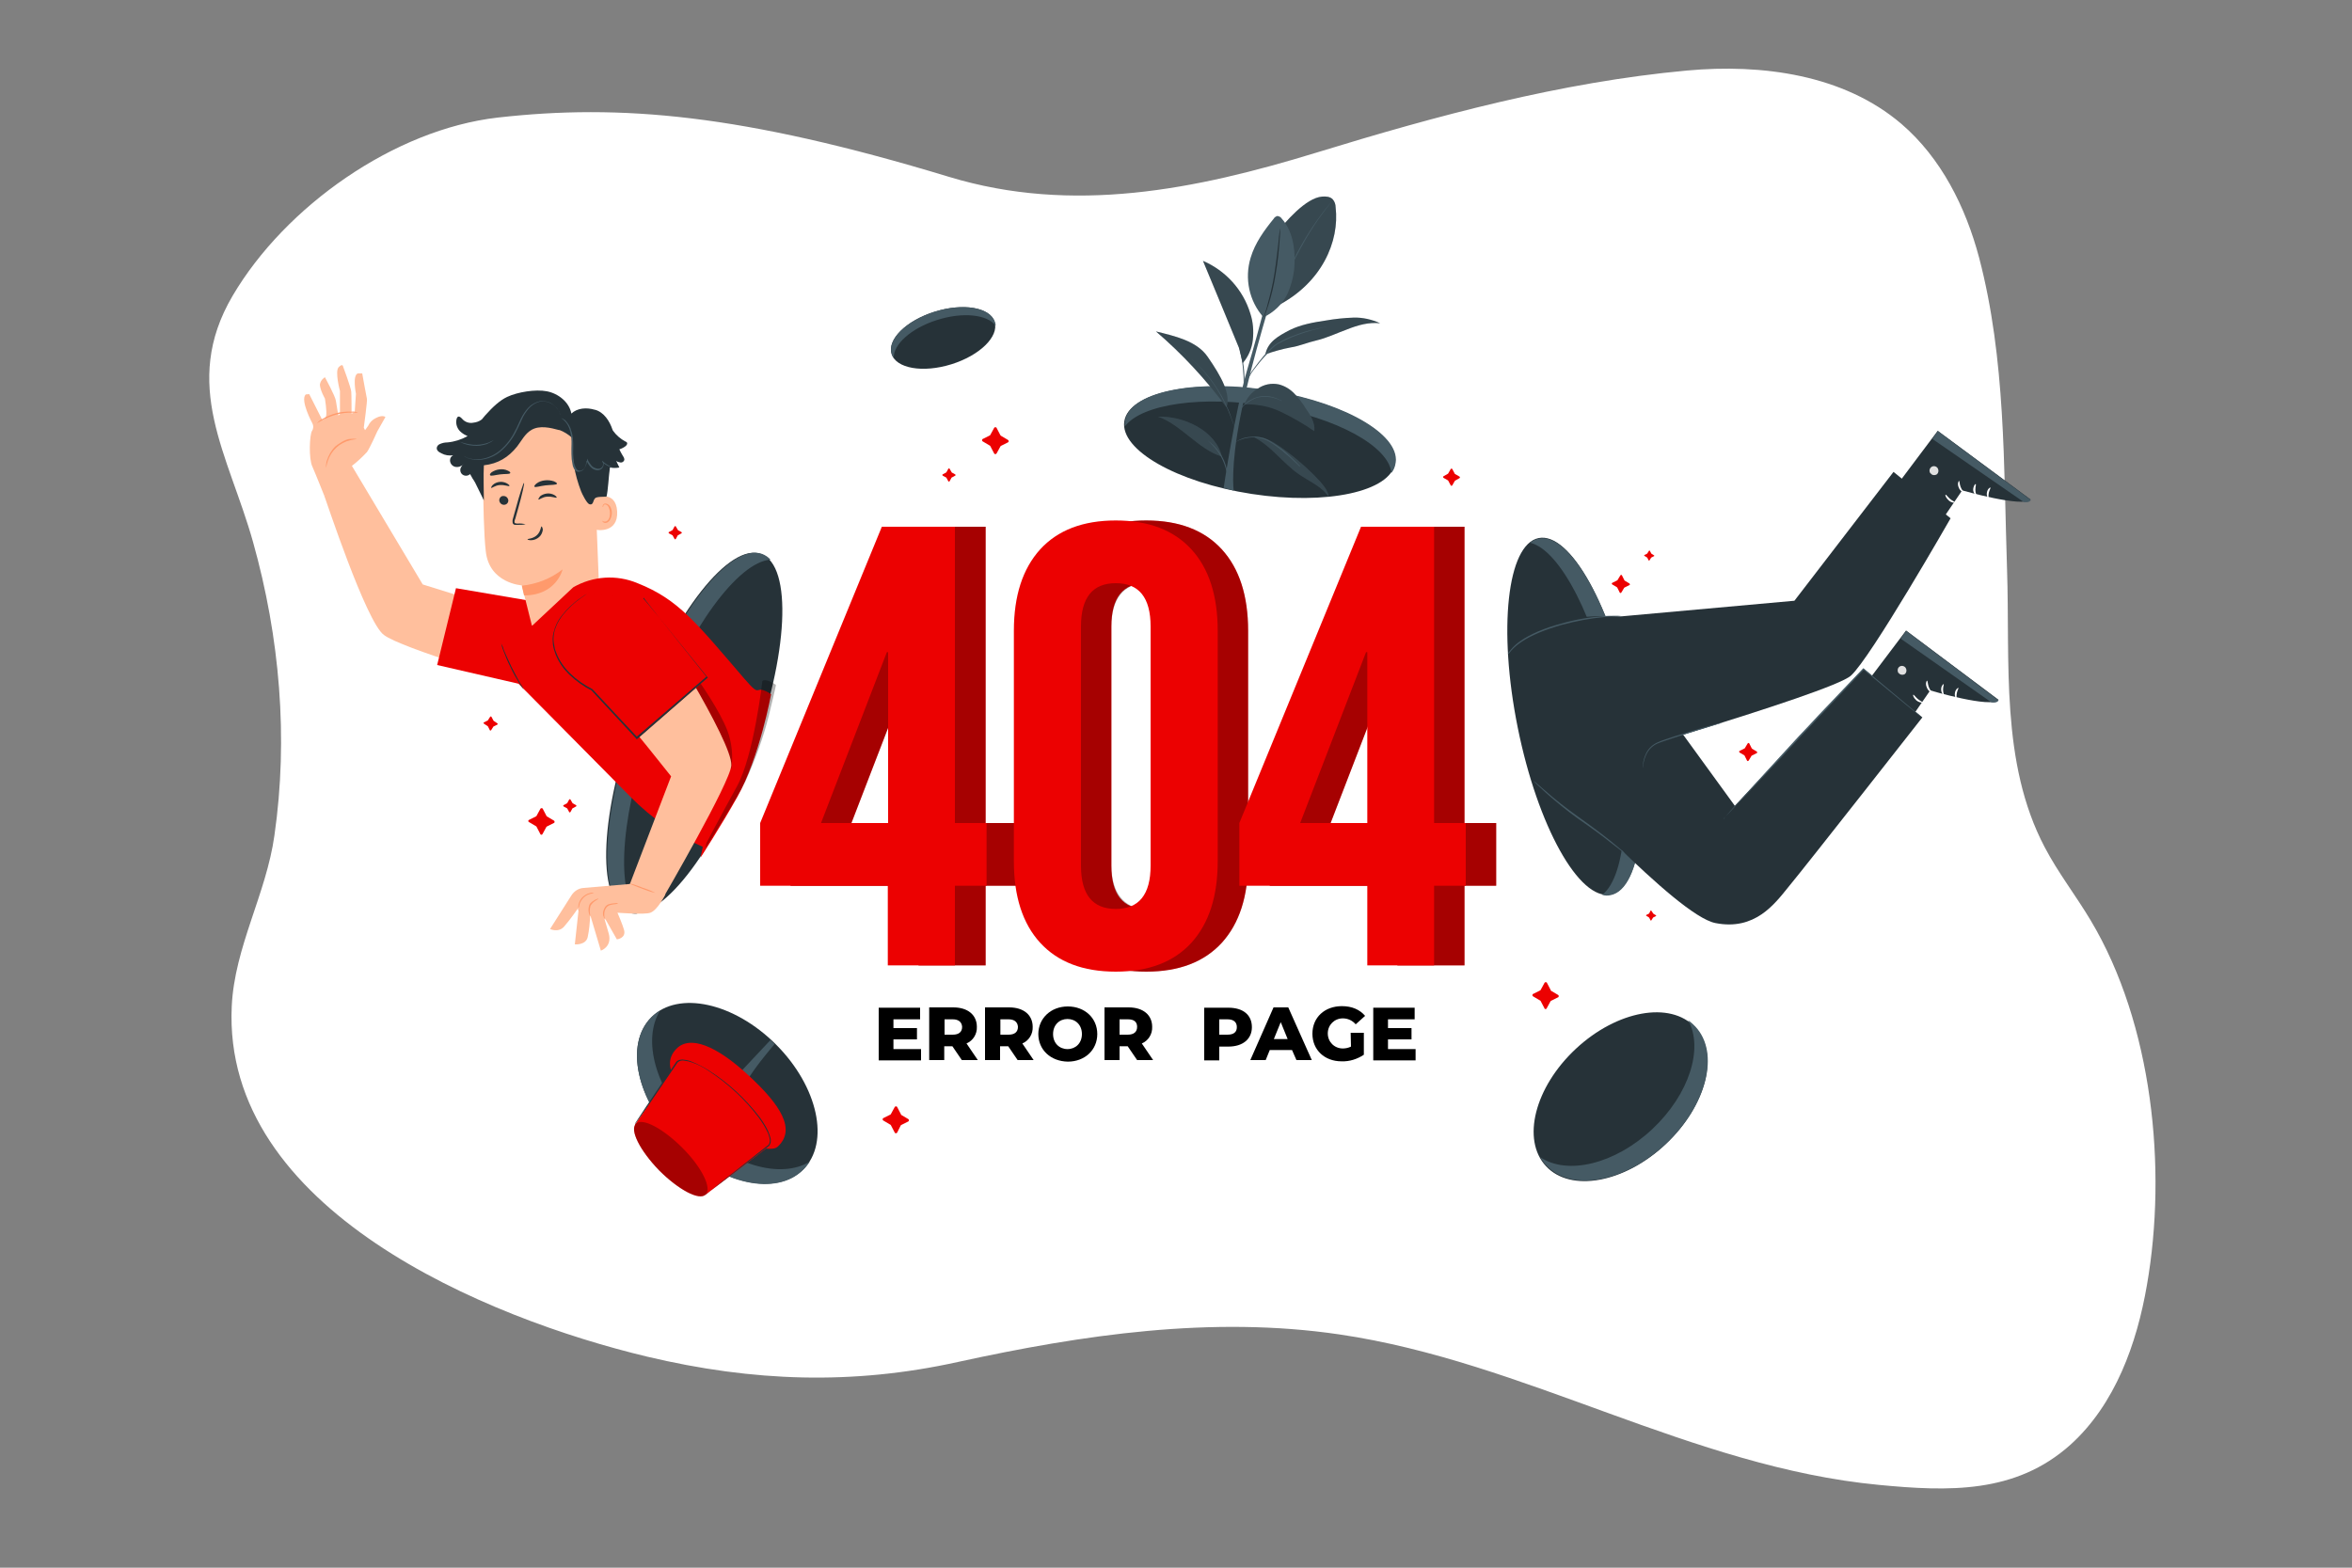 <?xml version="1.0" encoding="utf-8"?>
<!-- Generator: Adobe Illustrator 26.0.2, SVG Export Plug-In . SVG Version: 6.00 Build 0)  -->
<svg version="1.1" id="Layer_1" xmlns="http://www.w3.org/2000/svg" xmlns:xlink="http://www.w3.org/1999/xlink" x="0px" y="0px"
	 viewBox="0 0 750 500" style="enable-background:new 0 0 750 500;" xml:space="preserve">
<rect x="0" y="0" width="750" height="500" fill="#808080" stroke="none"/>
<style type="text/css">
	.st0{display:none;fill:#050505;stroke:#000000;stroke-miterlimit:10;}
	.st1{display:none;}
	.st2{display:inline;fill:#EBEBEB;}
	.st3{display:inline;fill:#E0E0E0;}
	.st4{fill:#FFFFFF;}
	.st5{fill:#EC0101;}
	.st6{fill:#263238;}
	.st7{fill:#455A64;}
	.st8{opacity:0.2;}
	.st9{opacity:0.3;}
	.st10{fill:#E0E0E0;}
	.st11{fill:#FFBF9D;}
	.st12{fill:#FF9A6C;}
</style>
<rect x="-6" y="-27" class="st0" width="779" height="552"/>
<g id="freepik--background-complete--inject-18" class="st1">
	
		<ellipse transform="matrix(3.995742e-02 -0.999 0.999 3.995742e-02 474.949 678.963)" class="st2" cx="590.8" cy="92.3" rx="37" ry="31.4"/>
	<path class="st3" d="M612.6,93.3c-0.9,18.6-13.3,33.4-28.6,35.2c1.6,0.4,3.3,0.6,5,0.7c17.3,0.9,32.2-14.9,33.2-35.4
		s-12.3-37.7-29.6-38.6c-1.5-0.1-3,0-4.5,0.2C602.8,59.1,613.5,74.9,612.6,93.3z"/>
	
		<ellipse transform="matrix(0.995 -9.740920e-02 9.740920e-02 0.995 -40.88 37.699)" class="st2" cx="365.7" cy="437.5" rx="37" ry="18"/>
	<path class="st3" d="M366,450c-18.6,1.5-34-4-36.7-12.5c-0.3,0.9-0.4,1.9-0.4,2.9c0.2,9.9,16.8,16.7,37.2,15.1s36.7-11,36.6-20.9
		c0-0.9-0.2-1.7-0.4-2.6C399.5,440.8,384.3,448.6,366,450z"/>
	
		<ellipse transform="matrix(0.767 -0.642 0.642 0.767 -222.933 144.266)" class="st2" cx="87" cy="378.8" rx="24.4" ry="28.8"/>
	<path class="st3" d="M74,389.8c9.4,11,24.1,14.3,34.4,8.1c-0.8,1-1.7,2-2.7,2.8c-10.2,8.8-26.9,6.1-37.2-6s-10.4-29-0.1-37.8
		c0.9-0.8,1.9-1.5,2.9-2.1C63.8,364,64.7,378.9,74,389.8z"/>
	
		<ellipse transform="matrix(1.466018e-02 -1 1 1.466018e-02 -197.652 307.753)" class="st2" cx="57.3" cy="254.2" rx="18.8" ry="12.8"/>
	<path class="st3" d="M48.4,253.9c-0.2,9.4,4.4,17.4,10.6,18.9c-0.7,0.1-1.3,0.2-2,0.2c-7.1-0.2-12.7-8.8-12.4-19.2
		s6.2-18.6,13.2-18.4c0.6,0,1.2,0.1,1.8,0.2C53.4,236.9,48.6,244.5,48.4,253.9z"/>
	<path class="st2" d="M659.6,338.4c-5.4,10.1-2.7,22,5.9,26.6s20,0,25.3-10.1s2.7-22-5.9-26.6S665,328.2,659.6,338.4z"/>
	<path class="st3" d="M686.1,352.4c4.9-9.2,3.1-20-3.7-25.2c0.9,0.3,1.8,0.6,2.6,1.1c8.6,4.5,11.3,16.4,5.9,26.6
		s-16.7,14.7-25.4,10.2c-0.8-0.4-1.5-0.9-2.2-1.4C671.5,366.1,681.2,361.5,686.1,352.4z"/>
	<ellipse transform="matrix(0.331 -0.944 0.944 0.331 45.193 231.439)" class="st2" cx="185.8" cy="83.8" rx="28.8" ry="24.4"/>
	<path class="st3" d="M167.9,77.4c-4.7,13.7,0,28,10.6,33.7c-1.3-0.2-2.6-0.5-3.8-0.9c-12.8-4.3-19-20-13.8-35.1
		s19.7-23.7,32.5-19.4c1.1,0.4,2.2,0.9,3.2,1.4C184.8,55.4,172.5,63.8,167.9,77.4z"/>
	<path class="st3" d="M519.5,82.5l4.2,2.5c0.4,0.2,0.5,0.7,0.3,1.1c-0.1,0.1-0.2,0.2-0.3,0.3l-4.5,2.2c-0.1,0.1-0.3,0.2-0.3,0.3
		l-2.6,4.3c-0.2,0.4-0.7,0.5-1.1,0.3c-0.1-0.1-0.2-0.2-0.3-0.3l-2.1-4.4c-0.1-0.1-0.2-0.3-0.3-0.3l-4.2-2.5
		c-0.4-0.2-0.5-0.7-0.3-1.1c0.1-0.1,0.2-0.2,0.3-0.3l4.5-2.2c0.1-0.1,0.3-0.2,0.3-0.3l2.6-4.2c0.2-0.4,0.7-0.5,1.1-0.3
		c0.1,0.1,0.2,0.2,0.3,0.3l2.1,4.4C519.3,82.3,519.4,82.4,519.5,82.5z"/>
	<path class="st3" d="M112.6,444.4l4.2,2.5c0.4,0.2,0.5,0.7,0.3,1.1c-0.1,0.1-0.2,0.2-0.3,0.3l-4.5,2.2c-0.1,0.1-0.3,0.2-0.3,0.3
		l-2.6,4.3c-0.2,0.4-0.7,0.5-1.1,0.3c-0.1-0.1-0.2-0.2-0.3-0.3l-2.1-4.4c-0.1-0.1-0.2-0.3-0.3-0.3l-4.2-2.5
		c-0.4-0.2-0.5-0.7-0.3-1.1c0.1-0.1,0.2-0.2,0.3-0.3l4.5-2.2c0.1-0.1,0.3-0.2,0.3-0.3l2.6-4.2c0.2-0.4,0.7-0.5,1.1-0.3
		c0.1,0.1,0.2,0.2,0.3,0.3l2.1,4.4C112.4,444.2,112.5,444.3,112.6,444.4z"/>
	<path class="st3" d="M483.8,441.4l4.2,2.5c0.4,0.2,0.5,0.7,0.3,1.1c-0.1,0.1-0.2,0.2-0.3,0.3l-4.5,2.2c-0.1,0.1-0.3,0.2-0.3,0.3
		l-2.6,4.2c-0.2,0.4-0.7,0.5-1.1,0.3c-0.1-0.1-0.2-0.2-0.3-0.3l-2.1-4.4c-0.1-0.1-0.2-0.3-0.3-0.3l-4.2-2.5
		c-0.4-0.2-0.5-0.7-0.3-1.1c0.1-0.1,0.2-0.2,0.3-0.3l4.5-2.2c0.1-0.1,0.3-0.2,0.3-0.3l2.6-4.3c0.2-0.4,0.7-0.5,1.1-0.3
		c0.1,0.1,0.2,0.2,0.3,0.3l2.1,4.4C483.5,441.2,483.6,441.4,483.8,441.4z"/>
	<path class="st3" d="M666.9,437.8l4.2,2.5c0.4,0.2,0.5,0.7,0.3,1.1c-0.1,0.1-0.2,0.2-0.3,0.3l-4.5,2.2c-0.1,0.1-0.3,0.2-0.3,0.3
		l-2.6,4.2c-0.2,0.4-0.7,0.5-1.1,0.3c-0.1-0.1-0.2-0.2-0.3-0.3l-2.1-4.4c-0.1-0.1-0.2-0.3-0.3-0.3l-4.2-2.5
		c-0.4-0.2-0.5-0.7-0.3-1.1c0.1-0.1,0.2-0.2,0.3-0.3l4.5-2.2c0.1-0.1,0.3-0.2,0.3-0.3l2.6-4.3c0.2-0.4,0.7-0.5,1.1-0.3
		c0.1,0.1,0.2,0.2,0.3,0.3l2.1,4.4C666.7,437.7,666.8,437.8,666.9,437.8z"/>
	<path class="st3" d="M218.2,131l4.2,2.5c0.4,0.2,0.5,0.7,0.3,1.1c-0.1,0.1-0.2,0.2-0.3,0.3l-4.5,2.2c-0.1,0.1-0.3,0.2-0.3,0.3
		l-2.6,4.2c-0.2,0.4-0.7,0.5-1.1,0.3c-0.1-0.1-0.2-0.2-0.3-0.3l-2.1-4.4c-0.1-0.1-0.2-0.3-0.3-0.3l-4.2-2.5
		c-0.4-0.2-0.5-0.7-0.3-1.1c0.1-0.1,0.2-0.2,0.3-0.3l4.5-2.2c0.1-0.1,0.2-0.2,0.3-0.3l2.6-4.3c0.2-0.4,0.7-0.5,1.1-0.3
		c0.1,0.1,0.2,0.2,0.3,0.3l2.1,4.4C218,130.8,218.1,130.9,218.2,131z"/>
	<path class="st3" d="M245.1,46.5l4.2,2.5c0.4,0.2,0.5,0.7,0.3,1.1c-0.1,0.1-0.2,0.2-0.3,0.3l-4.5,2.2c-0.1,0.1-0.3,0.2-0.3,0.3
		l-2.6,4.2c-0.2,0.4-0.7,0.5-1.1,0.3c-0.1-0.1-0.2-0.2-0.3-0.3l-2.1-4.4c-0.1-0.1-0.2-0.2-0.3-0.3l-4.2-2.5
		c-0.4-0.2-0.5-0.7-0.3-1.1c0.1-0.1,0.2-0.2,0.3-0.3l4.5-2.2c0.1-0.1,0.3-0.2,0.3-0.3l2.6-4.3c0.2-0.4,0.7-0.5,1.1-0.3
		c0.1,0.1,0.2,0.2,0.3,0.3l2.1,4.4C244.8,46.3,244.9,46.4,245.1,46.5z"/>
	<path class="st3" d="M108.9,83.3l2.1,1.3c0.2,0.1,0.3,0.4,0.2,0.6c0,0.1-0.1,0.1-0.2,0.2l-2.3,1.1c-0.1,0-0.1,0.1-0.2,0.2l-1.3,2.2
		c-0.1,0.2-0.4,0.3-0.6,0.2c-0.1,0-0.1-0.1-0.2-0.2l-1.1-2.2c0-0.1-0.1-0.1-0.2-0.2l-2.1-1.3c-0.2-0.1-0.3-0.4-0.2-0.6
		c0-0.1,0.1-0.1,0.2-0.2l2.3-1.1c0.1,0,0.1-0.1,0.2-0.2l1.3-2.2c0.1-0.2,0.4-0.3,0.6-0.2c0.1,0,0.1,0.1,0.2,0.2l1.1,2.2
		C108.8,83.2,108.8,83.3,108.9,83.3z"/>
	<path class="st3" d="M346.7,71l2.1,1.3c0.2,0.1,0.3,0.4,0.2,0.6c0,0.1-0.1,0.1-0.2,0.2l-2.3,1.1c-0.1,0-0.1,0.1-0.2,0.2l-1.4,2.2
		c-0.1,0.2-0.4,0.3-0.6,0.2c-0.1,0-0.1-0.1-0.2-0.2l-1.1-2.2c0-0.1-0.1-0.1-0.1-0.2l-2.1-1.3c-0.2-0.1-0.3-0.4-0.2-0.6
		c0-0.1,0.1-0.1,0.2-0.2l2.3-1.1c0.1,0,0.1-0.1,0.2-0.2l1.3-2.2c0.1-0.2,0.4-0.3,0.6-0.2c0.1,0,0.1,0.1,0.2,0.2l1.1,2.2
		C346.5,70.9,346.6,71,346.7,71z"/>
	<path class="st3" d="M544.5,57l2.1,1.3c0.2,0.1,0.3,0.4,0.2,0.6c0,0.1-0.1,0.1-0.2,0.2l-2.3,1.1c-0.1,0-0.1,0.1-0.2,0.2l-1.3,2.2
		c-0.1,0.2-0.4,0.3-0.6,0.2c-0.1,0-0.1-0.1-0.2-0.2l-1.1-2.2c0-0.1-0.1-0.1-0.2-0.2l-2.1-1.3c-0.2-0.1-0.3-0.4-0.2-0.6
		c0-0.1,0.1-0.1,0.2-0.2l2.3-1.1c0.1,0,0.1-0.1,0.2-0.2l1.3-2.2c0.1-0.2,0.4-0.3,0.6-0.2c0.1,0,0.1,0.1,0.2,0.2l1.1,2.2
		C544.4,56.9,544.4,57,544.5,57z"/>
	<path class="st3" d="M681.1,63.9l2.1,1.3c0.2,0.1,0.3,0.4,0.2,0.6c0,0.1-0.1,0.1-0.2,0.2L681,67c-0.1,0-0.1,0.1-0.2,0.2l-1.3,2.2
		c-0.1,0.2-0.4,0.3-0.6,0.2c-0.1,0-0.1-0.1-0.2-0.2l-1.1-2.2c0-0.1-0.1-0.1-0.2-0.2l-2.1-1.3c-0.2-0.1-0.3-0.4-0.2-0.6
		c0-0.1,0.1-0.1,0.2-0.2l2.3-1.1c0.1,0,0.1-0.1,0.2-0.2l1.3-2.2c0.1-0.2,0.4-0.3,0.6-0.2c0.1,0,0.1,0.1,0.2,0.2l1.1,2.3
		C681,63.8,681.1,63.9,681.1,63.9z"/>
	<path class="st3" d="M436.9,462.8l2.5,1.5c0.2,0.1,0.3,0.4,0.2,0.7c0,0.1-0.1,0.1-0.2,0.2l-2.6,1.3c-0.1,0-0.2,0.1-0.2,0.2
		l-1.5,2.5c-0.1,0.2-0.4,0.3-0.7,0.2c-0.1,0-0.1-0.1-0.2-0.2l-1.3-2.6c0-0.1-0.1-0.1-0.2-0.2l-2.5-1.5c-0.2-0.1-0.3-0.4-0.2-0.7
		c0-0.1,0.1-0.1,0.2-0.2l2.6-1.4c0.1,0,0.2-0.1,0.2-0.2l1.5-2.5c0.1-0.2,0.4-0.3,0.7-0.2c0.1,0,0.1,0.1,0.2,0.2l1.3,2.6
		C436.8,462.7,436.9,462.8,436.9,462.8z"/>
	<path class="st3" d="M698.4,281.6l2.5,1.5c0.2,0.1,0.3,0.4,0.2,0.7c0,0.1-0.1,0.1-0.2,0.2l-2.6,1.4c-0.1,0-0.2,0.1-0.2,0.2
		l-1.5,2.5c-0.1,0.2-0.4,0.3-0.7,0.2c-0.1,0-0.1-0.1-0.2-0.2l-1.3-2.6c0-0.1-0.1-0.1-0.2-0.2l-2.5-1.5c-0.2-0.1-0.3-0.4-0.2-0.7
		c0-0.1,0.1-0.1,0.2-0.2l2.6-1.4c0.1,0,0.2-0.1,0.2-0.2l1.5-2.5c0.1-0.2,0.4-0.3,0.7-0.2c0.1,0,0.1,0.1,0.2,0.2l1.3,2.6
		C698.3,281.4,698.4,281.5,698.4,281.6z"/>
	<path class="st3" d="M53,303.8l2,1.2c0.2,0.1,0.3,0.3,0.1,0.5c0,0.1-0.1,0.1-0.1,0.1l-2.1,1.1c-0.1,0-0.1,0.1-0.2,0.1l-1.2,2
		c-0.1,0.2-0.3,0.3-0.5,0.1c-0.1,0-0.1-0.1-0.1-0.1l-1-2.1c0-0.1-0.1-0.1-0.2-0.2l-2-1.2c-0.2-0.1-0.3-0.3-0.1-0.5
		c0-0.1,0.1-0.1,0.1-0.1l2.1-1.1c0.1,0,0.1-0.1,0.2-0.1l1.2-2c0.1-0.2,0.3-0.3,0.5-0.2c0.1,0,0.1,0.1,0.2,0.2l1,2.1
		C52.9,303.7,53,303.8,53,303.8z"/>
	<path class="st3" d="M265.7,452.5l2,1.2c0.2,0.1,0.3,0.3,0.1,0.5c0,0.1-0.1,0.1-0.1,0.1l-2.1,1.1c-0.1,0-0.1,0.1-0.2,0.1l-1.2,2
		c-0.1,0.2-0.3,0.3-0.5,0.1c-0.1,0-0.1-0.1-0.1-0.1l-1-2.1c0-0.1-0.1-0.1-0.1-0.2l-2-1.2c-0.2-0.1-0.3-0.3-0.1-0.5
		c0-0.1,0.1-0.1,0.1-0.1l2.1-1.1c0.1,0,0.1-0.1,0.2-0.1l1.2-2c0.1-0.2,0.3-0.3,0.5-0.1c0.1,0,0.1,0.1,0.1,0.1l1,2.1
		C265.6,452.4,265.6,452.5,265.7,452.5z"/>
	<path class="st3" d="M649.1,403.6l2,1.2c0.2,0.1,0.3,0.3,0.1,0.5c0,0.1-0.1,0.1-0.1,0.1l-2.1,1.1c-0.1,0-0.1,0.1-0.2,0.1l-1.2,2
		c-0.1,0.2-0.3,0.3-0.5,0.1c-0.1,0-0.1-0.1-0.1-0.1l-1-2.1c0-0.1-0.1-0.1-0.1-0.2l-2-1.2c-0.2-0.1-0.3-0.3-0.1-0.5
		c0-0.1,0.1-0.1,0.1-0.1l2.1-1.1c0.1,0,0.1-0.1,0.2-0.1l1.2-2c0.1-0.2,0.3-0.3,0.5-0.1c0.1,0,0.1,0.1,0.1,0.1l1,2.1
		C649,403.5,649,403.6,649.1,403.6z"/>
	<path class="st3" d="M606.5,451.1l2,1.2c0.2,0.1,0.3,0.3,0.1,0.5c0,0.1-0.1,0.1-0.1,0.1l-2.1,1.1c-0.1,0-0.1,0.1-0.2,0.1l-1.2,2
		c-0.1,0.2-0.3,0.3-0.5,0.1c-0.1,0-0.1-0.1-0.1-0.1l-1-2.1c0-0.1-0.1-0.1-0.2-0.1l-2-1.2c-0.2-0.1-0.3-0.3-0.1-0.5
		c0-0.1,0.1-0.1,0.1-0.1l2.1-1.1c0.1,0,0.1-0.1,0.2-0.1l1.2-2c0.1-0.2,0.3-0.3,0.5-0.1c0.1,0,0.1,0.1,0.1,0.1l1,2.1
		C606.4,451,606.5,451.1,606.5,451.1z"/>
	<path class="st3" d="M649.5,145.2l2.2,1.3c0.2,0.1,0.3,0.4,0.2,0.6c0,0.1-0.1,0.1-0.2,0.2l-2.3,1.2c-0.1,0-0.1,0.1-0.2,0.2
		l-1.4,2.2c-0.1,0.2-0.4,0.3-0.6,0.2c-0.1,0-0.1-0.1-0.2-0.2l-1.2-2.3c0-0.1-0.1-0.1-0.2-0.2l-2.2-1.3c-0.2-0.1-0.3-0.4-0.2-0.6
		c0-0.1,0.1-0.1,0.2-0.2l2.3-1.1c0.1,0,0.1-0.1,0.2-0.2l1.3-2.2c0.1-0.2,0.4-0.3,0.6-0.2c0.1,0,0.1,0.1,0.2,0.2l1.1,2.3
		C649.4,145.1,649.5,145.1,649.5,145.2z"/>
</g>
<path class="st4" d="M158.7,37.5c39-4.4,77.7-1.2,143.9,18.9c39.5,12,78.6,4.1,117.1-7.7c38.4-11.8,78-22.5,118.2-26.2
	c24-2.2,50,1.3,68.4,17C619,50.4,626.8,66,631.1,82.2c8.5,32.4,7.8,66.2,8.9,99.4c1,29.5-2.2,61.6,12,88.6
	c4.3,8.2,10,15.5,14.7,23.4c19.7,33,24.4,79.1,17.9,116.3c-3.2,18.6-10.1,38-24.4,50.9c-17.5,15.7-39,14.9-61,12.8
	c-59.9-5.7-112.8-39.3-172.1-48c-40.7-6-81.9,0.1-121.7,8.8c-33.5,7.4-65.3,6.3-99-1.7c-51.1-12.2-135.6-46.9-132.5-111.8
	c0.9-18.9,11-35.8,13.6-54.4c4.5-31.2,1.7-63.3-6.8-93.6c-7.8-27.8-23.2-50.2-6.5-78.6C91,65.8,125.7,41.3,158.7,37.5z"/>
<g id="freepik--Stars--inject-18">
	<path class="st5" d="M526.6,176.6l0.8,0.5c0.1,0,0.1,0.1,0.1,0.2c0,0,0,0.1-0.1,0.1l-0.8,0.4c0,0,0,0-0.1,0.1l-0.5,0.8
		c0,0.1-0.1,0.1-0.2,0.1c0,0,0,0-0.1-0.1l-0.4-0.8c0,0,0,0-0.1-0.1l-0.8-0.5c-0.1,0-0.1-0.1-0.1-0.2c0,0,0-0.1,0.1-0.1l0.8-0.4
		c0,0,0,0,0.1-0.1l0.5-0.8c0-0.1,0.1-0.1,0.2-0.1c0,0,0.1,0,0.1,0.1L526.6,176.6C526.5,176.6,526.6,176.6,526.6,176.6z"/>
	<path class="st5" d="M527.2,291.4l0.8,0.5c0.1,0,0.1,0.1,0.1,0.2c0,0,0,0.1-0.1,0.1l-0.8,0.4c0,0,0,0-0.1,0.1l-0.5,0.8
		c0,0.1-0.1,0.1-0.2,0.1c0,0,0,0-0.1-0.1l-0.4-0.8c0,0,0,0-0.1-0.1l-0.8-0.5c-0.1,0-0.1-0.1-0.1-0.2c0,0,0,0,0.1-0.1l0.8-0.4
		c0,0,0,0,0.1-0.1l0.4-0.8c0-0.1,0.1-0.1,0.2-0.1c0,0,0,0,0.1,0.1L527.2,291.4C527.2,291.3,527.2,291.4,527.2,291.4z"/>
	<path class="st5" d="M558.7,238.8l1.5,0.9c0.1,0.1,0.2,0.3,0.1,0.4c0,0-0.1,0.1-0.1,0.1l-1.6,0.8c-0.1,0-0.1,0.1-0.1,0.1l-0.9,1.5
		c-0.1,0.1-0.3,0.2-0.4,0.1c0,0-0.1-0.1-0.1-0.1l-0.8-1.6c0-0.1-0.1-0.1-0.1-0.1l-1.5-0.9c-0.1-0.1-0.2-0.3-0.1-0.4
		c0,0,0.1-0.1,0.1-0.1l1.6-0.8c0.1,0,0.1-0.1,0.1-0.1l0.9-1.5c0.1-0.1,0.3-0.2,0.4-0.1c0,0,0.1,0.1,0.1,0.1l0.8,1.6
		C558.7,238.7,558.7,238.8,558.7,238.8z"/>
	<path class="st5" d="M518.1,185.2l1.5,0.9c0.1,0.1,0.2,0.3,0.1,0.4c0,0.1-0.1,0.1-0.1,0.1l-1.6,0.8c0,0-0.1,0.1-0.1,0.1l-0.9,1.5
		c-0.1,0.1-0.3,0.2-0.4,0.1c0,0-0.1-0.1-0.1-0.1l-0.8-1.6c0,0-0.1-0.1-0.1-0.1l-1.5-0.9c-0.1-0.1-0.2-0.3-0.1-0.4
		c0,0,0.1-0.1,0.1-0.1l1.6-0.8c0,0,0.1-0.1,0.1-0.1l0.9-1.5c0.1-0.1,0.2-0.2,0.4-0.1c0.1,0,0.1,0.1,0.1,0.1l0.8,1.6
		C518,185.1,518.1,185.2,518.1,185.2z"/>
	<path class="st5" d="M157.4,229.9l1.2,0.8c0.1,0.1,0.1,0.2,0.1,0.3c0,0-0.1,0.1-0.1,0.1l-1.2,0.6c0,0-0.1,0-0.1,0.1l-0.7,1.1
		c-0.1,0.1-0.2,0.1-0.3,0.1c0,0-0.1-0.1-0.1-0.1l-0.6-1.2c0,0-0.1-0.1-0.1-0.1l-1.2-0.8c-0.1-0.1-0.1-0.2-0.1-0.3c0,0,0-0.1,0.1-0.1
		l1.2-0.6c0,0,0.1,0,0.1-0.1l0.7-1.1c0.1-0.1,0.2-0.1,0.3-0.1c0,0,0.1,0.1,0.1,0.1L157.4,229.9C157.4,229.8,157.4,229.8,157.4,229.9
		z"/>
	<path class="st5" d="M182.6,256.2l1.1,0.6c0.1,0.1,0.1,0.2,0.1,0.3c0,0-0.1,0.1-0.1,0.1l-1.1,0.6c0,0-0.1,0-0.1,0.1l-0.6,1.1
		c-0.1,0.1-0.2,0.1-0.3,0.1c0,0-0.1,0-0.1-0.1l-0.6-1.1c0,0,0-0.1-0.1-0.1l-1.1-0.6c-0.1-0.1-0.1-0.2-0.1-0.3c0,0,0.1-0.1,0.1-0.1
		l1.1-0.6c0,0,0.1-0.1,0.1-0.1l0.6-1.1c0.1-0.1,0.2-0.1,0.3-0.1c0,0,0.1,0.1,0.1,0.1L182.6,256.2
		C182.5,256.1,182.6,256.2,182.6,256.2z"/>
	<path class="st5" d="M216.2,169.1l1.1,0.6c0.1,0.1,0.1,0.2,0.1,0.3c0,0,0,0.1-0.1,0.1l-1.1,0.6c0,0-0.1,0-0.1,0.1l-0.6,1.1
		c-0.1,0.1-0.2,0.1-0.3,0.1c0,0-0.1-0.1-0.1-0.1l-0.6-1.1c0,0,0-0.1-0.1-0.1l-1.1-0.6c-0.1-0.1-0.1-0.2-0.1-0.3c0,0,0-0.1,0.1-0.1
		l1.1-0.6c0,0,0.1,0,0.1-0.1l0.6-1.1c0.1-0.1,0.2-0.1,0.3-0.1c0,0,0.1,0.1,0.1,0.1L216.2,169.1C216.2,169.1,216.2,169.1,216.2,169.1
		z"/>
	<path class="st5" d="M303.5,150.7l1.1,0.6c0.1,0.1,0.1,0.2,0.1,0.3c0,0-0.1,0.1-0.1,0.1l-1.1,0.6c0,0-0.1,0-0.1,0.1l-0.6,1.1
		c-0.1,0.1-0.2,0.1-0.3,0.1c0,0-0.1-0.1-0.1-0.1l-0.6-1.1c0,0,0-0.1-0.1-0.1l-1.1-0.6c-0.1-0.1-0.1-0.2-0.1-0.3c0,0,0.1-0.1,0.1-0.1
		l1.1-0.6c0,0,0.1-0.1,0.1-0.1l0.6-1.1c0.1-0.1,0.2-0.1,0.3-0.1c0,0,0.1,0,0.1,0.1L303.5,150.7C303.4,150.6,303.4,150.6,303.5,150.7
		z"/>
	<path class="st5" d="M174.4,260.4l2.2,1.3c0.2,0.1,0.3,0.3,0.2,0.6c0,0.1-0.1,0.2-0.2,0.2l-2.2,1.1c-0.1,0-0.1,0.1-0.2,0.2
		l-1.2,2.2c-0.1,0.2-0.3,0.3-0.5,0.2c-0.1,0-0.2-0.1-0.2-0.2l-1.2-2.3c0-0.1-0.1-0.1-0.2-0.2l-2.2-1.3c-0.2-0.1-0.3-0.3-0.2-0.5
		c0-0.1,0.1-0.2,0.2-0.2l2.2-1.1c0.1,0,0.1-0.1,0.2-0.2l1.2-2.2c0.1-0.2,0.3-0.3,0.6-0.2c0.1,0,0.2,0.1,0.2,0.2l1.2,2.3
		C174.3,260.3,174.3,260.3,174.4,260.4z"/>
	<path class="st5" d="M319.2,139l2.2,1.3c0.2,0.1,0.3,0.4,0.2,0.6c0,0.1-0.1,0.1-0.2,0.2l-2.2,1.1c-0.1,0-0.1,0.1-0.2,0.2l-1.2,2.2
		c-0.1,0.2-0.4,0.3-0.6,0.2c-0.1,0-0.1-0.1-0.2-0.2l-1.2-2.3c0-0.1-0.1-0.1-0.2-0.2l-2.2-1.3c-0.2-0.1-0.3-0.3-0.2-0.6
		c0-0.1,0.1-0.2,0.2-0.2l2.2-1.1c0.1,0,0.1-0.1,0.2-0.2l1.2-2.2c0.1-0.2,0.3-0.3,0.6-0.2c0.1,0,0.2,0.1,0.2,0.2l1.2,2.3
		C319.1,138.9,319.2,139,319.2,139z"/>
	<path class="st5" d="M287.4,355.6l2.2,1.3c0.2,0.1,0.3,0.4,0.2,0.6c0,0.1-0.1,0.1-0.2,0.2l-2.2,1.1c-0.1,0-0.1,0.1-0.2,0.2
		l-1.1,2.2c-0.1,0.2-0.3,0.3-0.6,0.2c-0.1,0-0.2-0.1-0.2-0.2l-1.2-2.3c0-0.1-0.1-0.1-0.2-0.2l-2.2-1.3c-0.2-0.1-0.3-0.3-0.2-0.6
		c0-0.1,0.1-0.2,0.2-0.2l2.2-1.1c0.1,0,0.1-0.1,0.2-0.2l1.2-2.2c0.1-0.2,0.4-0.3,0.6-0.2c0.1,0,0.1,0.1,0.2,0.2l1.2,2.3
		C287.3,355.5,287.3,355.6,287.4,355.6z"/>
	<path class="st5" d="M494.6,316l2.2,1.3c0.2,0.1,0.3,0.3,0.2,0.6c0,0.1-0.1,0.2-0.2,0.2l-2.2,1.1c-0.1,0-0.1,0.1-0.2,0.2l-1.2,2.2
		c-0.1,0.2-0.3,0.3-0.5,0.2c-0.1,0-0.2-0.1-0.2-0.2l-1.2-2.3c0-0.1-0.1-0.1-0.2-0.2l-2.2-1.3c-0.2-0.1-0.3-0.3-0.2-0.6
		c0-0.1,0.1-0.2,0.2-0.2l2.2-1.1c0.1,0,0.1-0.1,0.2-0.2l1.2-2.2c0.1-0.2,0.3-0.3,0.6-0.2c0.1,0,0.2,0.1,0.2,0.2l1.2,2.3
		C494.5,315.9,494.5,316,494.6,316z"/>
	<path class="st5" d="M464,151.2l1.4,0.8c0.1,0.1,0.2,0.2,0.1,0.4c0,0-0.1,0.1-0.1,0.1l-1.4,0.8c0,0-0.1,0.1-0.1,0.1l-0.8,1.4
		c-0.1,0.1-0.2,0.2-0.4,0.1c0,0-0.1-0.1-0.1-0.1l-0.8-1.5c0,0-0.1-0.1-0.1-0.1l-1.4-0.8c-0.1-0.1-0.2-0.2-0.1-0.4
		c0,0,0.1-0.1,0.1-0.1l1.4-0.8c0,0,0.1-0.1,0.1-0.1l0.8-1.4c0.1-0.1,0.2-0.2,0.4-0.1c0,0,0.1,0.1,0.1,0.1l0.8,1.5
		C463.9,151.1,463.9,151.2,464,151.2z"/>
</g>
<g id="freepik--portal-4--inject-18">
	
		<ellipse transform="matrix(0.731 -0.682 0.682 0.731 -99.462 446.83)" class="st6" cx="516.9" cy="349.5" rx="32.5" ry="20.9"/>
	<path class="st7" d="M526.9,360.1c-11.9,11.2-27.1,14.8-35.7,9c0.5,1,1.2,1.9,2,2.7c7.9,8.4,24.9,5.3,38-7
		c13.1-12.3,17.3-29,9.4-37.4c-0.7-0.7-1.4-1.4-2.3-2C543.3,334.3,538.7,349,526.9,360.1z"/>
</g>
<g id="freepik--portal-3--inject-18">
	<ellipse transform="matrix(0.955 -0.296 0.296 0.955 -18.44 93.879)" class="st6" cx="300.8" cy="107.8" rx="17.2" ry="8.8"/>
	<path class="st7" d="M298.7,102.1c8.3-2.7,16.2-1.8,18.8,1.8c0-0.5-0.1-0.9-0.3-1.4c-1.7-4.6-10.4-5.9-19.4-3
		c-9.1,2.9-15.1,9-13.4,13.6c0.2,0.4,0.4,0.8,0.6,1.1C284.8,109.9,290.5,104.7,298.7,102.1z"/>
</g>
<g id="freepik--portal-2--inject-18">
	
		<ellipse transform="matrix(0.152 -0.988 0.988 0.152 201.293 516.686)" class="st6" cx="401.9" cy="141" rx="16.7" ry="43.7"/>
	<path class="st7" d="M404.8,129.6c21.7,3.7,38,12.8,38.9,21.2c0.6-0.7,1-1.6,1.2-2.5c2.4-9-14.9-19.5-38.7-23.6
		c-23.8-4-45-0.1-47.3,8.9c-0.2,0.8-0.3,1.6-0.2,2.4C364,128.9,383.4,126,404.8,129.6z"/>
	<path class="st7" d="M400,139.5c5.4,2.8,9.1,8.2,14.1,11.7c3.3,2.3,7.4,3.9,9.6,7.3c-0.2-2-1.6-3.6-2.9-5.1
		c-3.8-4.1-8.1-7.8-12.7-11c-2.4-1.6-5-3.2-7.9-3.1"/>
	<g class="st8">
		<path d="M400,139.5c5.4,2.8,9.1,8.2,14.1,11.7c3.3,2.3,7.4,3.9,9.6,7.3c-0.2-2-1.6-3.6-2.9-5.1c-3.8-4.1-8.1-7.8-12.7-11
			c-2.4-1.6-5-3.2-7.9-3.1"/>
	</g>
	<path class="st7" d="M425.9,66.1c0-0.9-0.3-1.8-0.9-2.5c-0.8-0.9-2.2-1-3.4-0.9c-5.2,0.4-11.8,8.1-14.9,12.1l0.5,22.8
		C421.5,90.3,427.2,77,425.9,66.1z"/>
	<g class="st8">
		<path d="M425.9,66.1c0-0.9-0.3-1.8-0.9-2.5c-0.8-0.9-2.2-1-3.4-0.9c-5.2,0.4-11.8,8.1-14.9,12.1l0.5,22.8
			C421.5,90.3,427.2,77,425.9,66.1z"/>
	</g>
	<path class="st7" d="M403.5,113c2.6-0.9,5.4-1.7,8.1-2.2c2.7-0.4,5.4-1.6,8.1-2.2c3.4-0.8,6.7-2.4,10-3.6c3.3-1.3,6.8-2.3,10.4-1.9
		c-2.6-1.2-5.6-1.9-8.5-1.8c-2.9,0.1-5.8,0.4-8.7,0.9c-4,0.6-8.1,1.3-11.7,3.1C407.6,107.2,404.3,109,403.5,113"/>
	<g class="st8">
		<path d="M403.5,113c2.6-0.9,5.4-1.7,8.1-2.2c2.7-0.4,5.4-1.6,8.1-2.2c3.4-0.8,6.7-2.4,10-3.6c3.3-1.3,6.8-2.3,10.4-1.9
			c-2.6-1.2-5.6-1.9-8.5-1.8c-2.9,0.1-5.8,0.4-8.7,0.9c-4,0.6-8.1,1.3-11.7,3.1C407.6,107.2,404.3,109,403.5,113"/>
	</g>
	<path class="st7" d="M385.1,113.8c-3.5-5.1-10.5-6.6-16.5-8.1c8.4,7.2,15.9,15.3,22.5,24.2C392.5,125.7,389.6,120.3,385.1,113.8z"
		/>
	<g class="st8">
		<path d="M385.1,113.8c-3.5-5.1-10.5-6.6-16.5-8.1c8.4,7.2,15.9,15.3,22.5,24.2C392.5,125.7,389.6,120.3,385.1,113.8z"/>
	</g>
	<path class="st7" d="M389.6,145.6c-7.2-2.1-13.2-10.3-20.3-12.7C377.6,132.6,387.8,137.5,389.6,145.6"/>
	<g class="st8">
		<path d="M389.6,145.6c-7.2-2.1-13.2-10.3-20.3-12.7C377.6,132.6,387.8,137.5,389.6,145.6"/>
	</g>
	<path class="st7" d="M396.8,129c4.1-0.2,8.1,0.6,11.8,2.4c3.7,1.8,7.2,3.8,10.5,6.1c0.3-2.6-1.2-5.1-2.7-7.2
		c-1-1.7-2.3-3.3-3.6-4.7c-1.4-1.5-3.1-2.5-5-3c-2.4-0.5-4.8,0-6.8,1.4C399.1,125.1,397.6,126.9,396.8,129"/>
	<path class="st7" d="M390.2,155.6c0,0,3.6-24.5,7.6-38s7.8-28.8,7.8-28.8l1.6,0.4c0,0-8.4,26.7-11.6,43.3c-3.3,16.6-2.2,24-2.2,24
		L390.2,155.6"/>
	<path class="st7" d="M424.5,64.4c0,0.1-0.1,0.2-0.2,0.3l-0.5,0.7c-0.5,0.6-1.1,1.4-1.9,2.5c-1.6,2.1-3.7,5.2-5.7,8.7
		s-3.7,6.8-4.9,9.2c-0.6,1.2-1,2.2-1.3,2.9c-0.1,0.3-0.3,0.6-0.4,0.8c0,0.1-0.1,0.2-0.1,0.3c0-0.1,0.1-0.2,0.1-0.3
		c0.1-0.2,0.2-0.5,0.3-0.8c0.3-0.7,0.7-1.7,1.2-2.9c2.9-6.4,6.4-12.4,10.6-17.9c0.8-1.1,1.5-1.9,2-2.5c0.2-0.3,0.4-0.5,0.6-0.7
		C424.4,64.4,424.5,64.4,424.5,64.4z"/>
	<path class="st7" d="M402.9,101.2c-4.6-5.2-6.1-12.4-4.1-19c1.4-4.7,4.3-8.7,7.4-12.5c0.2-0.4,0.6-0.6,1-0.8c0.6,0,1.2,0.3,1.5,0.8
		c3.4,3.8,4.3,9.2,4.1,14.3c-0.1,3.4-0.9,6.7-2.3,9.8C408.9,97.1,406.2,99.6,402.9,101.2"/>
	<path class="st6" d="M402.9,101.2c0-0.1,0-0.2,0.1-0.3c0.1-0.2,0.2-0.5,0.3-0.8c0.2-0.7,0.6-1.7,0.9-3c0.9-3.3,1.7-6.6,2.2-9.9
		c0.6-3.9,1-7.5,1.3-10.1c0.1-1.3,0.2-2.3,0.3-3c0-0.3,0.1-0.6,0.1-0.8c0-0.2,0-0.3,0.1-0.3c0,0.1,0,0.2,0,0.3c0,0.2,0,0.5,0,0.8
		c0,0.8-0.1,1.8-0.2,3.1c-0.2,2.6-0.5,6.2-1.2,10.1c-0.5,3.4-1.3,6.7-2.3,9.9c-0.4,1.3-0.8,2.3-1,2.9c-0.1,0.3-0.2,0.6-0.3,0.8
		C403.1,101,403,101.1,402.9,101.2z"/>
	<g class="st8">
		<path d="M396.8,129c4.1-0.2,8.1,0.6,11.8,2.4c3.7,1.8,7.2,3.8,10.5,6.1c0.3-2.6-1.2-5.1-2.7-7.2c-1-1.7-2.3-3.3-3.6-4.7
			c-1.4-1.5-3.1-2.5-5-3c-2.4-0.5-4.8,0-6.8,1.4C399.1,125.1,397.6,126.9,396.8,129"/>
	</g>
	<path class="st7" d="M414.5,148.9c0,0-0.1-0.1-0.2-0.2c-0.1-0.1-0.3-0.3-0.5-0.5c-0.5-0.4-1.1-1.1-2-1.9c-0.4-0.4-0.9-0.8-1.4-1.2
		c-0.5-0.4-1.1-0.9-1.6-1.4c-1.3-1-2.6-2-4-2.8c-1.4-0.8-3-1.3-4.6-1.4c-0.7,0-1.4,0-2.1,0.1c-0.6,0.1-1.2,0.2-1.8,0.4
		c-0.9,0.3-1.7,0.6-2.4,1.1c-0.5,0.3-0.8,0.6-0.8,0.5c0,0,0.1-0.1,0.2-0.2c0.2-0.2,0.4-0.3,0.6-0.4c0.8-0.5,1.6-0.9,2.4-1.2
		c0.6-0.2,1.2-0.3,1.8-0.4c0.7-0.1,1.4-0.1,2.2-0.1c1.7,0.1,3.3,0.5,4.7,1.4c1.4,0.8,2.8,1.8,4.1,2.8c0.6,0.5,1.1,0.9,1.6,1.4
		s1,0.9,1.4,1.3c0.8,0.8,1.5,1.4,1.9,1.9l0.5,0.5C414.4,148.8,414.5,148.8,414.5,148.9z"/>
	<path class="st7" d="M385.2,140.6c0.2,0.1,0.3,0.1,0.4,0.3c0.4,0.3,0.7,0.5,1,0.8c1.1,1,2,2.1,2.8,3.4c0.8,1.3,1.3,2.6,1.7,4.1
		c0.1,0.4,0.2,0.9,0.2,1.3c0,0.2,0,0.3,0,0.5c0,0-0.2-0.7-0.5-1.8c-0.8-2.8-2.3-5.4-4.4-7.4C385.7,141,385.2,140.6,385.2,140.6z"/>
	<path class="st7" d="M375.7,111.3c0.1,0,0.2,0.1,0.3,0.2l0.8,0.5l1.2,0.9c0.5,0.3,1,0.8,1.6,1.3c3,2.5,5.6,5.4,7.8,8.6
		c1.2,1.8,2.3,3.6,3.2,5.5c0.8,1.6,1.5,3.2,2,4.8c0.5,1.4,0.9,2.5,1.1,3.3c0.1,0.4,0.2,0.7,0.3,0.9c0,0.1,0.1,0.2,0.1,0.3
		c-0.1-0.1-0.1-0.2-0.1-0.3c-0.1-0.2-0.2-0.5-0.3-0.9c-0.3-0.8-0.7-1.9-1.2-3.3c-0.5-1.4-1.2-3-2.1-4.8c-1-1.9-2-3.7-3.2-5.5
		c-2.2-3.2-4.7-6.1-7.6-8.6c-0.6-0.5-1.1-0.9-1.5-1.3l-1.2-0.9l-0.8-0.6C375.9,111.5,375.8,111.4,375.7,111.3z"/>
	<path class="st7" d="M408.8,127.9c-0.2-0.1-0.4-0.1-0.6-0.2l-0.6-0.3c-0.2-0.1-0.5-0.2-0.9-0.3c-1.7-0.6-3.5-0.7-5.2-0.4
		c-1,0.2-1.9,0.6-2.7,1.1c-0.7,0.4-1.4,0.9-2,1.4c-0.5,0.5-1,1.1-1.5,1.6c0.1-0.2,0.2-0.4,0.3-0.5c0.3-0.4,0.7-0.9,1.1-1.2
		c0.6-0.6,1.2-1.1,2-1.5c2.5-1.5,5.5-1.7,8.2-0.6c0.3,0.1,0.6,0.2,0.9,0.4l0.6,0.3C408.5,127.6,408.7,127.7,408.8,127.9z"/>
	<path class="st7" d="M423.2,104.1c-0.1,0-0.2,0.1-0.3,0.1l-0.9,0.2c-0.8,0.2-2,0.5-3.4,0.9c-1.4,0.4-3.1,0.9-4.9,1.6
		c-2,0.7-3.9,1.6-5.8,2.6c-1,0.5-1.8,1.2-2.6,2c-0.7,0.8-1.4,1.5-2.1,2.3c-1.2,1.3-2.2,2.6-3.3,4c-0.7,0.9-1.3,1.9-1.9,3
		c-0.4,0.8-0.6,1.1-0.6,1.1c0-0.1,0.1-0.2,0.1-0.3c0.1-0.2,0.2-0.5,0.4-0.9c0.5-1.1,1.1-2.1,1.8-3c1-1.4,2.1-2.8,3.2-4.1
		c0.6-0.8,1.3-1.5,2.1-2.3c0.8-0.8,1.7-1.5,2.6-2c1.9-1.1,3.8-1.9,5.8-2.6c1.8-0.7,3.5-1.2,5-1.5c1.4-0.4,2.6-0.6,3.4-0.8l0.9-0.2
		L423.2,104.1z"/>
	<path class="st7" d="M396.6,125.2c0-0.2,0-0.4,0-0.6c0-0.5,0-1.1,0-1.8c0-1.9-0.1-3.9-0.3-5.8c-0.2-1.9-0.6-3.8-1-5.7
		c-0.2-0.7-0.3-1.3-0.4-1.7c-0.1-0.2-0.1-0.4-0.1-0.6c0.1,0.2,0.2,0.4,0.2,0.6c0.1,0.4,0.3,1,0.5,1.7c1,3.8,1.5,7.7,1.3,11.6
		c0,0.8-0.1,1.3-0.1,1.8C396.7,124.8,396.7,125,396.6,125.2z"/>
	<path class="st7" d="M399.5,108.4c0.3-2.8,0.1-5.7-0.8-8.4c-2.3-7.6-7.9-13.7-15.1-16.8c3.9,9.3,7.7,18.6,11.5,27.8l1.2,4.8
		C398.1,113.7,399.2,111.1,399.5,108.4z"/>
	<g class="st8">
		<path d="M399.5,108.4c0.3-2.8,0.1-5.7-0.8-8.4c-2.3-7.6-7.9-13.7-15.1-16.8c3.9,9.3,7.7,18.6,11.5,27.8l1.2,4.8
			C398.1,113.7,399.2,111.1,399.5,108.4z"/>
	</g>
</g>
<g id="freepik--portal-1--inject-18">
	<ellipse transform="matrix(0.708 -0.706 0.706 0.708 -178.519 265.626)" class="st6" cx="232" cy="348.7" rx="22" ry="34.3"/>
	<path class="st7" d="M221.2,359.7c-12.2-12.2-16.5-28.1-10.7-37.4c-1,0.6-1.9,1.3-2.8,2.2c-8.6,8.6-4.7,26.5,8.7,39.9
		c13.4,13.4,31.2,17.3,39.8,8.6c0.8-0.8,1.4-1.6,2-2.5C249,376.1,233.3,371.7,221.2,359.7z"/>
	<path class="st7" d="M234.9,343.2l10.8-11.5l1.3,1.3c0,0-9.1,10.6-9.3,13.2L234.9,343.2z"/>
	<polygon class="st5" points="217.3,336.6 202.5,358.7 224.9,381.1 247.2,364.1 	"/>
	<path class="st5" d="M225,381c-2,2-8.6-1.5-14.8-7.7c-6.1-6.3-9.5-12.9-7.4-14.9c2-2,8.6,1.5,14.8,7.7S227.1,379,225,381z"/>
	<g class="st9">
		<path d="M225,381c-2,2-8.6-1.5-14.8-7.7c-6.1-6.3-9.5-12.9-7.4-14.9c2-2,8.6,1.5,14.8,7.7S227.1,379,225,381z"/>
	</g>
	<path class="st5" d="M247.9,365.8c-1.9,1.7-11.2,0.2-21.5-9.2s-16-16.5-10.8-22c4.3-4.6,12.9-1.1,23.1,8.4
		C248.9,352.4,254,360.3,247.9,365.8z"/>
	<path class="st6" d="M224.9,381.1c0.1-0.1,0.2-0.2,0.4-0.3l1.1-0.9l4.1-3.3l14.6-11.5l0,0c0.4-0.6,0.5-1.4,0.3-2.1
		c-0.2-0.8-0.4-1.5-0.8-2.2c-0.7-1.5-1.6-2.9-2.6-4.3c-4.5-6-10.1-11.1-16.4-15.2c-1.5-1-3.1-1.8-4.8-2.4c-0.8-0.3-1.6-0.5-2.5-0.6
		c-0.8-0.2-1.6,0-2.2,0.5l0,0l-9.8,14.4l-2.8,4l-0.8,1.1c-0.1,0.1-0.2,0.2-0.3,0.3c0.1-0.1,0.1-0.3,0.2-0.4l0.7-1.1l2.7-4.1
		l9.7-14.4l0,0l0,0c0.3-0.3,0.7-0.5,1.2-0.6c0.4-0.1,0.9-0.1,1.3,0c0.9,0.1,1.7,0.3,2.6,0.7c1.7,0.7,3.3,1.5,4.9,2.5
		c6.4,4,12,9.2,16.6,15.2c1,1.4,1.9,2.8,2.6,4.3c0.3,0.7,0.6,1.5,0.8,2.3c0.2,0.8,0.1,1.7-0.4,2.4l0,0l0,0l-14.7,11.3l-4.2,3.2
		l-1.1,0.8C225.2,380.9,225,381,224.9,381.1z"/>
</g>
<g id="freepik--Texts--inject-18">
	<path d="M293.7,334.5v3.7h-13.5v-16.8h13.2v3.7h-8.5v2.8h7.5v3.6h-7.5v3.1H293.7z"/>
	<path d="M303.7,333.7h-2.6v4.4h-4.8v-16.8h7.7c4.6,0,7.5,2.4,7.5,6.2c0.1,2.3-1.2,4.4-3.3,5.3l3.6,5.3h-5.1L303.7,333.7z
		 M303.8,325.1h-2.6v4.9h2.6c2,0,3-0.9,3-2.5C306.7,326,305.7,325.1,303.8,325.1L303.8,325.1z"/>
	<path d="M321.5,333.7h-2.6v4.4h-4.8v-16.8h7.7c4.6,0,7.5,2.4,7.5,6.2c0.1,2.3-1.2,4.4-3.3,5.3l3.6,5.3h-5.1L321.5,333.7z
		 M321.6,325.1h-2.6v4.9h2.6c2,0,3-0.9,3-2.5C324.5,326,323.5,325.1,321.6,325.1L321.6,325.1z"/>
	<path d="M331.1,329.8c0-5,4-8.8,9.4-8.8c5.4,0,9.4,3.7,9.4,8.8s-4,8.8-9.4,8.8C335,338.5,331.1,334.8,331.1,329.8z M345,329.8
		c0-2.9-2-4.8-4.6-4.8s-4.6,1.9-4.6,4.8c0,2.9,2,4.8,4.6,4.8S345,332.7,345,329.8z"/>
	<path d="M359.6,333.7H357v4.4h-4.8v-16.8h7.7c4.6,0,7.5,2.4,7.5,6.2c0.1,2.3-1.2,4.4-3.3,5.3l3.6,5.3h-5.1L359.6,333.7z
		 M359.7,325.1H357v4.9h2.6c2,0,3-0.9,3-2.5C362.6,326,361.7,325.1,359.7,325.1L359.7,325.1z"/>
	<path d="M399.2,327.6c0,3.8-2.9,6.2-7.5,6.2h-2.9v4.4H384v-16.8h7.7C396.4,321.4,399.2,323.7,399.2,327.6z M394.4,327.6
		c0-1.6-1-2.5-3-2.5h-2.6v4.9h2.6C393.5,330,394.4,329.1,394.4,327.6L394.4,327.6z"/>
	<path d="M412,334.9h-7.1l-1.3,3.2h-4.9l7.4-16.8h4.7l7.5,16.8h-4.9L412,334.9z M410.6,331.4l-2.2-5.4l-2.2,5.4H410.6z"/>
	<path d="M430.7,329.4h4.2v7c-2.1,1.4-4.6,2.2-7.1,2.1c-5.4,0-9.3-3.6-9.3-8.8s3.9-8.8,9.4-8.8c3.2,0,5.7,1.1,7.4,3.1l-3,2.7
		c-1-1.2-2.5-1.9-4.1-1.9c-2.7,0-4.8,2.1-4.8,4.8s2.1,4.8,4.8,4.8c0.9,0,1.8-0.2,2.6-0.6L430.7,329.4z"/>
	<path d="M451.4,334.5v3.7h-13.5v-16.8h13.2v3.7h-8.5v2.8h7.5v3.6h-7.5v3.1H451.4z"/>
	<path class="st5" d="M292.9,282.5h-40.8v-20L291,168h23.3v94.5h10.1v20h-10.1v25.4h-21.4V282.5z M292.9,262.5V208h-0.4l-21,54.5
		H292.9z"/>
	<g class="st9">
		<path d="M292.9,282.5h-40.8v-20L291,168h23.3v94.5h10.1v20h-10.1v25.4h-21.4V282.5z M292.9,262.5V208h-0.4l-21,54.5H292.9z"/>
	</g>
	<path class="st5" d="M283.2,282.5h-40.8v-20l38.8-94.5h23.3v94.5h10.1v20h-10.1v25.4h-21.4V282.5z M283.2,262.5V208h-0.4l-21,54.5
		H283.2z"/>
	<path class="st5" d="M341.4,300.7c-5.6-6.1-8.4-14.8-8.4-26v-73.5c0-11.2,2.8-19.8,8.4-26c5.6-6.1,13.6-9.2,24.1-9.2
		c10.5,0,18.5,3.1,24.1,9.2c5.6,6.1,8.4,14.8,8.4,26v73.5c0,11.2-2.8,19.8-8.4,26c-5.6,6.1-13.6,9.2-24.1,9.2
		C355,309.9,347,306.8,341.4,300.7z M376.6,276.1v-76.3c0-9.2-3.7-13.8-11.1-13.8s-11.1,4.6-11.1,13.8v76.3
		c0,9.2,3.7,13.8,11.1,13.8C372.9,289.9,376.6,285.3,376.6,276.1z"/>
	<g class="st9">
		<path d="M389.6,175.2c-5.6-6.1-13.6-9.2-24.1-9.2c-10.5,0-18.5,3.1-24.1,9.2c-5.6,6.1-8.4,14.8-8.4,26v73.5
			c0,11.2,2.8,19.8,8.4,26s13.6,9.2,24.1,9.2c10.5,0,18.5-3.1,24.1-9.2c5.6-6.1,8.4-14.8,8.4-26v-73.5
			C398,190,395.2,181.4,389.6,175.2z M376.6,276.1c0,9.2-3.7,13.8-11.1,13.8s-11.1-5.8-11.1-13.8v-76.3c0-8.4,3.7-13.8,11.1-13.8
			s11.1,4.6,11.1,13.8V276.1z"/>
	</g>
	<path class="st5" d="M331.7,300.7c-5.6-6.1-8.4-14.8-8.4-26v-73.5c0-11.2,2.8-19.8,8.4-26c5.6-6.1,13.6-9.2,24.1-9.2
		c10.5,0,18.5,3.1,24.1,9.2c5.6,6.1,8.4,14.8,8.4,26v73.5c0,11.2-2.8,19.8-8.4,26c-5.6,6.1-13.6,9.2-24.1,9.2
		C345.3,309.9,337.3,306.8,331.7,300.7z M366.9,276.1v-76.3c0-9.2-3.7-13.8-11.1-13.8s-11.1,4.6-11.1,13.8v76.3
		c0,9.2,3.7,13.8,11.1,13.8C363.2,289.9,366.9,285.3,366.9,276.1L366.9,276.1z"/>
	<path class="st5" d="M445.7,282.5h-40.8v-20l38.8-94.5h23.3v94.5h10.1v20h-10.1v25.4h-21.4V282.5z M445.7,262.5V208h-0.4l-21,54.5
		H445.7z"/>
	<g class="st9">
		<path d="M445.7,282.5h-40.8v-20l38.8-94.5h23.3v94.5h10.1v20h-10.1v25.4h-21.4V282.5z M445.7,262.5V208h-0.4l-21,54.5H445.7z"/>
	</g>
	<path class="st5" d="M436,282.5h-40.8v-20L434,168h23.3v94.5h10.1v20h-10.1v25.4H436V282.5z M436,262.5V208h-0.4l-21,54.5H436z"/>
</g>
<g id="freepik--character-part-2--inject-18">
	
		<ellipse transform="matrix(0.98 -0.198 0.198 0.98 -35.306 103.861)" class="st6" cx="502.2" cy="228.6" rx="18.5" ry="58"/>
	<path class="st7" d="M514.8,226.2c-5.8-28.6-17.3-50.9-26.9-53.1c0.8-0.6,1.7-1.1,2.8-1.3c10-2,23.3,21.8,29.6,53.2
		c6.3,31.4,3.3,58.5-6.7,60.5c-0.9,0.2-1.8,0.2-2.7-0.1C518.7,279.4,520.5,254.6,514.8,226.2z"/>
	<path class="st6" d="M615,172.1l10.7-15.7c0,0,19.5,5.6,21.8,2.9l-29.6-21.9l-17.8,23.7L615,172.1z"/>
	<path class="st10" d="M615.6,151c-0.5-0.6-0.4-1.5,0.2-2c0.6-0.5,1.5-0.4,2,0.2c0.5,0.7,0.4,1.6-0.2,2.1c-0.7,0.4-1.6,0.3-2-0.4"/>
	<path class="st7" d="M617.9,137.5l-1.7,2.5l29.1,20.1c0,0,1.7,0.4,2.3-0.6L617.9,137.5z"/>
	<path class="st4" d="M626.1,157c0.1-0.2-0.6-0.8-0.9-1.7c-0.4-1-0.3-1.9-0.5-1.9c-0.2,0-0.6,1-0.1,2.1
		C625,156.6,626,157.1,626.1,157z"/>
	<path class="st4" d="M630.2,158c0.1-0.1-0.3-0.8-0.3-1.8c0-1,0.3-1.7,0.1-1.8s-0.8,0.7-0.8,1.9C629.3,157.4,630.1,158.1,630.2,158z
		"/>
	<path class="st4" d="M634.7,155.5c-0.1-0.1-0.9,0.4-1.1,1.5s0.2,1.9,0.4,1.8c0.2-0.1,0-0.8,0.2-1.7
		C634.4,156.3,634.8,155.7,634.7,155.5z"/>
	<path class="st4" d="M623.3,160.2c0-0.2-0.8-0.5-1.5-1.1c-0.8-0.7-1.2-1.4-1.4-1.3c-0.2,0.1,0.1,1,1,1.8
		C622.3,160.4,623.2,160.4,623.3,160.2z"/>
	<path class="st6" d="M604.7,235.8l10.8-15.6c0,0,19.5,5.8,21.8,3l-29.5-22.1l-17.9,23.7L604.7,235.8z"/>
	<path class="st10" d="M605.4,214.7c-0.4-0.6-0.4-1.5,0.2-2c0.6-0.5,1.5-0.4,2,0.2c0.5,0.7,0.4,1.6-0.2,2.1c-0.7,0.4-1.6,0.2-2-0.4"
		/>
	<path class="st7" d="M607.8,201.2l-1.7,2.5l28.9,20.3c0,0,1.7,0.4,2.3-0.6L607.8,201.2z"/>
	<path class="st4" d="M615.9,220.7c0.1-0.1-0.6-0.8-0.9-1.7s-0.3-1.9-0.5-1.9c-0.2,0-0.6,1-0.1,2.1
		C614.8,220.4,615.8,220.9,615.9,220.7z"/>
	<path class="st4" d="M619.9,221.8c0.1-0.1-0.3-0.8-0.3-1.8c0-1,0.3-1.7,0.2-1.8c-0.1-0.1-0.9,0.6-0.8,1.9
		C619.1,221.2,619.8,221.9,619.9,221.8z"/>
	<path class="st4" d="M624.5,219.4c-0.1-0.1-0.9,0.4-1.1,1.5c-0.2,1.1,0.2,1.9,0.4,1.8c0.2-0.1,0-0.8,0.2-1.7
		C624.2,220.1,624.6,219.5,624.5,219.4z"/>
	<path class="st4" d="M613,224c0-0.2-0.8-0.5-1.5-1.1c-0.8-0.7-1.2-1.4-1.4-1.3c-0.2,0.1,0.1,1,1,1.8C612,224.1,613,224.2,613,224z"
		/>
	<path class="st6" d="M492.9,247.1c1,0,91-25.9,97.3-31.6c6.3-5.6,31.8-50.2,31.8-50.2l-18.2-14.8l-31.6,41.1l-55.4,5
		c0,0-23.4-1.6-27.4,6.8l-0.4,12.5L492.9,247.1z"/>
	<path class="st6" d="M492.9,247.1c1.3,0,41.5,44.8,54.1,47.3c12.6,2.5,18.9-6.1,23.2-11.4c5.5-6.6,42.8-54.2,42.8-54.2l-18.8-15.5
		l-41,43.7l-24.7-34l-21.5-2L494,232.6L492.9,247.1z"/>
	<path class="st7" d="M549.7,261.2c0,0,0-0.1,0.1-0.2l0.4-0.5l1.7-2l6.5-7.1l9.6-10.5l5.7-6.2c2-2.1,4.1-4.3,6.2-6.6l14.2-14.9
		l0.1-0.1l0.1,0.1l13.5,11.3l3.8,3.2l1,0.9c0.1,0.1,0.2,0.2,0.3,0.3c-0.1-0.1-0.3-0.2-0.4-0.3l-1-0.8l-3.8-3.1l-13.6-11.2h0.3
		c-4.2,4.4-9,9.5-14.2,15l-6.2,6.6l-5.7,6.2l-9.8,10.4l-6.6,7l-1.8,1.9l-0.5,0.5L549.7,261.2z"/>
	<path class="st7" d="M549.1,230.5c-0.4,0.2-0.8,0.3-1.2,0.4l-3.2,1c-2.7,0.8-6.5,2-10.6,3.3l-3,1c-0.9,0.3-1.8,0.6-2.7,1
		c-1.5,0.7-2.7,1.9-3.4,3.4c-0.5,1-0.8,2.1-1,3.2c-0.1,0.4-0.1,0.8-0.2,1.2c0-0.1,0-0.2,0-0.3c0-0.2,0-0.5,0.1-0.9
		c0.1-1.1,0.4-2.2,0.9-3.3c0.7-1.6,1.9-2.8,3.5-3.6c0.9-0.4,1.8-0.8,2.8-1.1l3-1c4.1-1.3,7.9-2.4,10.6-3.2c1.4-0.4,2.5-0.7,3.3-0.9
		C548.3,230.6,548.7,230.5,549.1,230.5z"/>
	<path class="st7" d="M480.8,208.6c0-0.1,0.1-0.3,0.2-0.4c0.1-0.1,0.2-0.3,0.3-0.4l0.4-0.5c0.9-1.1,2-2.1,3.2-2.9
		c3-2.1,7.6-4.1,12.9-5.5c4.5-1.3,9.1-2.1,13.8-2.4c1.4-0.1,2.8-0.1,4.3-0.1c0.5,0,0.9,0.1,1.2,0.1c0.1,0,0.3,0,0.4,0.1
		c0,0-0.6,0-1.6,0s-2.4,0-4.2,0.2c-4.6,0.4-9.2,1.3-13.7,2.5c-5.3,1.5-9.9,3.4-12.8,5.4c-1.2,0.8-2.3,1.7-3.2,2.7l-0.4,0.5l-0.3,0.4
		C480.9,208.5,480.8,208.6,480.8,208.6z"/>
	<path class="st7" d="M518,272.1c-0.1-0.1-0.2-0.1-0.3-0.2l-0.9-0.7l-3.1-2.4c-2.6-2.1-6.3-4.8-10.5-7.7c-3.5-2.5-6.9-5.3-10.2-8.2
		c-1.2-1.1-2.2-2.1-2.9-2.7l-0.8-0.8c-0.1-0.1-0.2-0.2-0.2-0.3c0,0,0.1,0.1,0.3,0.2c0.2,0.2,0.5,0.4,0.8,0.7l3,2.6
		c2.5,2.2,6.1,5.1,10.2,8s7.8,5.7,10.4,7.8c1.3,1.1,2.3,1.9,3,2.5l0.8,0.7C517.9,271.9,518,272,518,272.1z"/>
</g>
<g id="freepik--character-part-1--inject-18">
	
		<ellipse transform="matrix(0.35 -0.936 0.936 0.35 -75.011 359.38)" class="st6" cx="221.6" cy="233.8" rx="61" ry="19.5"/>
	<path class="st7" d="M208.9,229.2c10.8-28.8,26.5-50,36.8-50.7c-0.7-0.8-1.6-1.4-2.6-1.8c-10.1-3.8-27.8,18.8-39.6,50.3
		c-11.8,31.6-13.2,60.2-3.2,64c0.9,0.3,1.9,0.5,2.9,0.4C196,283.7,198.2,257.6,208.9,229.2z"/>
	<path class="st11" d="M103.4,158.1c0,0-2.7-6.8-3.8-9.3c-1.2-2.5-0.9-10.1-0.1-11.4c0.5-0.7,0.5-1.7,0.1-2.4c0,0-4-7.4-2.1-9.2
		l1.1-0.1c0,0,4,7.9,4.1,8.1c0.1,0.2,1,0.2,1.3-1.2c0.3-1.4-0.4-5.5-0.4-5.5s-1.5-2.6-1.6-4.4c0.1-0.8,0.5-1.5,1.1-2l0.5-0.4
		c0,0,3.3,6,3.5,7.5c0.2,1.5,0.8,4.7,0.8,4.7l0.5-0.4l0-7.4c0,0-1.7-6.3-0.4-7.6c1.3-1.3,1.4-0.2,1.4-0.2s2.4,6.4,2.6,8
		c0.1,0.7,0.1,7,0.1,7l1-0.4l0.4-5.9c0,0-1.2-5.9,0.6-6.5l1.4,0c0,0,1.4,7.8,1.5,8.1c0.2,0.4-1,9.2-1,9.2l0.4,0.8l1-1.4
		c0.5-1.1,1.4-2,2.5-2.5c2.1-1.1,3-0.3,3-0.3l-2.6,4.6c0,0-2.4,5.4-3.3,6.6c-1.5,1.6-3.1,3.1-4.8,4.4c-0.5,0.3,0.1,2.7,0.1,2.7
		l0.8,1.7L103.4,158.1z"/>
	<path class="st12" d="M113.8,140c0,0.1-0.8,0.1-2.1,0.4c-3.4,0.8-6.1,3.3-7.2,6.7c-0.4,1.3-0.5,2.1-0.5,2.1c-0.1-0.7,0-1.5,0.2-2.2
		c0.5-1.7,1.4-3.3,2.7-4.6c2.1-1.7,3.9-2.4,4.7-2.4C112.3,139.9,113.1,139.9,113.8,140z"/>
	<path class="st12" d="M114.1,131.6c0,0.2-3.1-0.4-6.8,0.6c-3.7,1-6.2,2.9-6.2,2.7c0.5-0.5,1-0.9,1.6-1.2c2.8-1.7,6.1-2.6,9.4-2.4
		C112.8,131.2,113.5,131.3,114.1,131.6z"/>
	<path class="st11" d="M103.4,158.1c0.3,0.6,13.3,40.2,19,44.4c5.6,4.3,43,15.2,43,15.2l5.9-19.9l-36.5-11.4l-22.7-38L103.4,158.1z"
		/>
	<polygon class="st5" points="173.6,192.4 145.4,187.6 139.4,212.1 172,219.6 	"/>
	<path class="st11" d="M191.3,194.4l-1.7-43.3c-0.1-10.8-6.4-19.7-17.1-19.4l-1,0.1c-10,0.9-17.6,9.4-17.5,19.4
		c0.1,9.3,0.3,19.7,0.9,24.6c1.1,10.3,11.5,10.9,11.5,10.9l3.2,12.8l3.6,1.2l0,0L191.3,194.4z"/>
	<path class="st12" d="M166.4,186.8c4.8-0.5,9.3-2.3,13-5.2c0,0-1.9,8.3-12.3,8.3L166.4,186.8z"/>
	<path class="st6" d="M159.2,159.6c0.1,0.8,0.7,1.4,1.5,1.4c0.8,0,1.4-0.6,1.4-1.4c0,0,0,0,0,0c-0.1-0.8-0.7-1.4-1.5-1.4
		C159.8,158.1,159.2,158.8,159.2,159.6C159.2,159.6,159.2,159.6,159.2,159.6z"/>
	<path class="st6" d="M156.6,155.6c0.2,0.2,1.2-0.8,2.8-0.9c1.6-0.1,2.8,0.5,3,0.3c0.2-0.2-0.1-0.4-0.7-0.8
		c-0.7-0.4-1.6-0.6-2.4-0.5c-0.8,0.1-1.6,0.4-2.2,1C156.7,155.1,156.6,155.5,156.6,155.6z"/>
	<path class="st6" d="M171.7,159.3c0.2,0.2,1.2-0.8,2.8-0.9c1.6-0.1,2.8,0.5,3,0.3c0.1-0.1-0.1-0.4-0.7-0.8
		c-0.7-0.4-1.6-0.6-2.4-0.5c-0.8,0.1-1.6,0.4-2.2,0.9C171.8,158.9,171.6,159.2,171.7,159.3z"/>
	<path class="st6" d="M167.6,167.2c-0.9-0.2-1.7-0.3-2.6-0.2c-0.4,0-0.8-0.1-0.9-0.3c-0.1-0.4,0-0.8,0.2-1.2l0.9-3.2
		c1.3-4.6,2.1-8.2,1.9-8.3c-0.2,0-1.4,3.6-2.6,8.1c-0.3,1.1-0.6,2.2-0.9,3.2c-0.2,0.5-0.2,1.1-0.1,1.6c0.2,0.3,0.4,0.5,0.8,0.5
		c0.2,0,0.5,0,0.7,0C165.9,167.4,166.8,167.4,167.6,167.2z"/>
	<path class="st6" d="M170.4,155.2c0.3,0.4,1.7-0.2,3.6-0.4c1.9-0.2,3.4-0.1,3.6-0.5c0.1-0.2-0.3-0.5-1-0.8
		c-0.9-0.3-1.9-0.4-2.8-0.3c-1,0.1-1.9,0.4-2.7,1C170.6,154.6,170.3,155,170.4,155.2z"/>
	<path class="st6" d="M156.3,151.6c0.4,0.3,1.6-0.1,3.2-0.3s2.9,0,3.2-0.4c0.1-0.2-0.1-0.5-0.8-0.8c-0.8-0.4-1.7-0.5-2.6-0.4
		c-0.9,0.1-1.7,0.4-2.5,0.9C156.3,151,156.1,151.4,156.3,151.6z"/>
	<path class="st11" d="M189.5,158.8c0.2-0.1,6.9-2.7,7.3,4.3c0.4,7.1-6.7,6-6.8,5.8C190,168.7,189.5,158.8,189.5,158.8z"/>
	<path class="st12" d="M192.1,166.1c0,0,0.1,0.1,0.3,0.2c0.3,0.1,0.6,0.1,0.9,0c0.8-0.3,1.3-1.5,1.2-2.8c0-0.6-0.2-1.2-0.4-1.7
		c-0.2-0.4-0.5-0.8-1-0.9c-0.3-0.1-0.6,0.1-0.7,0.4c-0.1,0.2,0,0.3-0.1,0.4c-0.1,0-0.2-0.1-0.1-0.4c0-0.2,0.1-0.3,0.3-0.5
		c0.2-0.2,0.4-0.2,0.7-0.2c0.6,0.1,1.1,0.5,1.4,1c0.3,0.6,0.5,1.3,0.5,1.9c0,1.4-0.6,2.8-1.6,3.2c-0.4,0.1-0.8,0.1-1.1-0.1
		C192.1,166.3,192,166.2,192.1,166.1z"/>
	<path class="st6" d="M172.7,167.9c-0.3,0-0.2,1.6-1.5,2.8s-3,1.1-3,1.3c0,0.1,0.4,0.3,1.1,0.3c1,0,1.9-0.4,2.6-1
		c0.7-0.6,1.1-1.5,1.2-2.4C173,168.3,172.8,167.9,172.7,167.9z"/>
	<path class="st6" d="M139.3,142.7c0.1-0.4,0.4-0.8,0.8-1c0.8-0.4,1.7-0.6,2.6-0.6c2.2-0.2,4.4-0.9,6.4-2c-0.7-0.3-1.4-0.7-2-1.2
		c-1.3-1-1.9-2.7-1.5-4.3c0.1-0.3,0.2-0.6,0.5-0.7c0.4-0.2,0.9,0.3,1.2,0.6c0.9,1.1,2.3,1.6,3.7,1.3c0.9-0.1,1.8-0.4,2.6-1l0.1-0.1
		c0.3-0.4,0.7-0.8,1-1.2l0,0c2.5-2.8,4.7-4.8,7-5.9c3.4-1.6,9.1-2.5,12.7-1.8c3.6,0.7,7.1,3.4,7.8,7.1c1.9-1.8,4.9-2,7.5-1.2h0.1
		c2.8,0.8,4.6,3.6,5.5,6.3c0.1,0.2,0.1,0.3,0.2,0.4c1,1.4,2.4,2.6,3.9,3.4c0.3,0.1,0.6,0.3,0.6,0.6c0,0.3-0.2,0.6-0.4,0.8
		c-0.6,0.5-1.4,0.9-2.1,1.1c0.3,0.6,0.6,1.3,1,1.9c0.3,0.5,0.8,1.1,0.5,1.7c-0.2,0.4-0.7,0.7-1.2,0.6c-0.5-0.1-0.9-0.2-1.3-0.5
		l1,2.1c-1,0.2-2,0.2-3,0c-0.4,2.6-0.6,7.5-1.1,9.3c-1.9,0.1-2.3,0-3.3,0.3c-1.2,0.5-0.6,2.6-2.2,2.1c-0.8-0.3-2.3-3.3-2.6-4.1
		c-2.1-5.4-3.1-11.2-2.8-17c-1.2-1.1-2.6-2-4.2-2.6l0.1,0.1c-2.9-0.8-6.3-1.6-8.9-0.1c-2.1,1.2-3.2,3.5-4.6,5.3
		c-2.8,3.5-6.1,5.5-10.6,6c-0.2,3.1,0,8.2,0,11.2l-2.8-5.7l0,0c-0.2-0.3-0.4-0.7-0.6-1l-0.1-0.1l0,0c-0.3-0.5-0.6-1.1-0.9-1.6l0,0
		c-0.7,0.7-1.9,0.7-2.6,0c-0.6-0.6-0.7-1.6-0.2-2.3c0.2-0.4,0.5-0.7,0.8-0.9c-0.7,0.7-1.7,1.1-2.7,0.9c-1-0.2-1.7-1.1-1.7-2.1
		c0-0.7,0.4-1.3,1-1.6c-1.3,0.2-2.6,0-3.7-0.6C139.9,144.2,139.1,143.6,139.3,142.7z"/>
	<path class="st7" d="M178.9,133.3c0.4,0.3,0.8,0.6,1.1,0.9c0.9,0.9,1.5,2.1,1.8,3.3c0.2,0.9,0.4,1.7,0.4,2.6c0.1,0.9,0,2,0,3
		c0,1.1,0,2.3,0.1,3.4c0.1,0.6,0.2,1.2,0.3,1.8c0.1,0.6,0.4,1.2,0.8,1.7c0.4,0.4,1,0.6,1.5,0.4c0.5-0.1,1-0.4,1.3-0.8
		c0.5-0.8,0.8-1.7,0.8-2.7H187c0.4,0.8,0.8,1.5,1.4,2.1c0.5,0.6,1.3,0.9,2.1,1c0.4,0,0.7-0.1,1.1-0.3c0.3-0.2,0.5-0.4,0.7-0.8
		c0.1-0.3,0.2-0.6,0.2-0.9c0-0.3-0.2-0.6-0.4-0.8l-0.1,0.1c0.7,0.7,1.5,1.2,2.3,1.5c0.3,0.1,0.5,0.2,0.7,0.2l0.3,0
		c-0.1,0-0.2-0.1-0.2-0.1c-0.2-0.1-0.5-0.2-0.7-0.3c-0.9-0.4-1.6-0.9-2.3-1.6l-0.1,0.1c0.4,0.4,0.4,1,0.2,1.5
		c-0.1,0.3-0.3,0.5-0.6,0.7c-0.3,0.2-0.6,0.2-1,0.2c-0.7-0.1-1.4-0.4-1.9-0.9c-0.5-0.6-1-1.3-1.3-2l-0.2-0.3l0,0.4
		c0,0.9-0.3,1.8-0.8,2.6c-0.3,0.4-0.7,0.6-1.1,0.8c-0.4,0.1-0.9,0-1.3-0.3c-0.4-0.5-0.6-1-0.8-1.6c-0.2-0.6-0.3-1.1-0.3-1.7
		c-0.1-1.1-0.2-2.2-0.1-3.4c0-1.1,0-2.1-0.1-3c-0.1-0.9-0.2-1.8-0.5-2.6c-0.3-1.3-1-2.4-1.9-3.4
		C179.8,133.7,179.4,133.5,178.9,133.3z"/>
	<path class="st7" d="M147.6,145.3C147.6,145.3,147.6,145.3,147.6,145.3l0.4,0.2c0.1,0.1,0.3,0.2,0.5,0.3c0.2,0.1,0.4,0.2,0.6,0.3
		c1.4,0.5,3,0.7,4.5,0.5c2.2-0.3,4.4-1.2,6.1-2.7c2.1-1.8,3.8-4,5-6.5c0.7-1.3,1.2-2.6,1.8-3.8c0.5-1.2,1.3-2.3,2.1-3.3
		c0.8-0.9,1.8-1.6,2.9-2c0.5-0.2,1-0.3,1.6-0.3c0.5,0,1,0.1,1.4,0.2c1.4,0.4,2.7,1.3,3.5,2.6c0.3,0.5,0.5,1,0.6,1.5c0,0,0,0,0-0.1
		s0-0.2-0.1-0.3c-0.1-0.4-0.3-0.8-0.5-1.1c-0.3-0.6-0.8-1.1-1.3-1.5c-0.7-0.6-1.4-1-2.3-1.2c-0.5-0.1-1-0.2-1.5-0.2
		c-0.5,0-1.1,0.1-1.6,0.3c-1.1,0.4-2.2,1.1-3,2c-0.9,1-1.6,2.1-2.2,3.3c-0.6,1.2-1.1,2.6-1.8,3.8c-1.2,2.5-2.8,4.6-4.9,6.4
		c-1.7,1.4-3.8,2.4-6,2.7c-1.5,0.2-3,0.1-4.4-0.4C148.6,145.8,148.1,145.5,147.6,145.3z"/>
	<path class="st7" d="M146.4,140.8c0.1,0.1,0.2,0.2,0.4,0.2c0.4,0.2,0.7,0.4,1.1,0.5c0.6,0.2,1.2,0.4,1.8,0.5
		c0.8,0.1,1.5,0.2,2.3,0.2c0.7,0,1.5-0.1,2.2-0.3c0.6-0.1,1.2-0.3,1.7-0.6c0.4-0.2,0.7-0.3,1.1-0.6c0.1-0.1,0.3-0.2,0.4-0.3
		c0,0-0.6,0.3-1.5,0.7c-0.6,0.2-1.1,0.4-1.7,0.5c-1.4,0.3-2.9,0.4-4.4,0.1c-0.6-0.1-1.2-0.2-1.8-0.4
		C147,141.1,146.4,140.8,146.4,140.8z"/>
	<path class="st5" d="M223.4,273.5l0.7-3.4c-8.6-3.8-16.4-9.2-23-15.9l-38-38.4l1-11l18.7-17.5c6.3-3.6,13.8-4.1,20.5-1.3
		c13.1,5.2,18.7,12.6,34,30.4c6.1,7.1,2.7,1.2,8.6,5c0,0-3.7,20.2-10.8,32.8C230,263.3,223.4,273.5,223.4,273.5z"/>
	<path class="st6" d="M167,219.9c-0.5-0.6-1-1.3-1.4-2c-1-1.6-2-3.3-2.8-5.1c-0.9-1.7-1.6-3.5-2.3-5.3c-0.3-0.7-0.5-1.5-0.7-2.3
		c0.4,0.7,0.7,1.4,0.9,2.2c0.6,1.4,1.4,3.2,2.4,5.3c1,2,2,3.8,2.7,5.1C166.3,218.5,166.7,219.2,167,219.9z"/>
	<g class="st9">
		<path d="M233.2,245.3c0.6-4.2,0.2-8.5-1.3-12.4c-2.4-6.2-8.5-14.9-8.5-14.9l-2.1,2L233.2,245.3z"/>
	</g>
	<path class="st11" d="M200.3,283.4l13.7-35.8l-7.2-9l-13.6-16.7c0,0-9.7-5-14.4-12.5c-1.6-2.8-1.6-6.2-0.2-9.1
		c4.3-8,13.1-11.2,21.8-8.8l7.7,5c0,0,25.5,39.9,25.1,47.6c-0.3,5.4-21.7,42.2-21.7,42.2L200.3,283.4z"/>
	<path class="st11" d="M201.3,281.9l-15.2,1.3c-1.6,0.1-3,1-3.9,2.4l-6.8,10.7c0,0,2.7,1.3,4.5-0.8c1.8-2,4.7-6.2,4.7-6.2l-1.3,11.9
		c0,0,3.5,0.3,4.1-2.3c0.5-2.3,0.7-4.7,0.8-7.1l3.4,11.4c0,0,3.7-1.2,2.5-5.5c-0.8-2.7-1.6-5.5-1.6-5.5l4.2,7.4c0,0,3-0.3,2.3-3
		c-0.5-1.8-2.1-5.5-2.1-5.5s8.7,0.7,10.5,0c2.4-0.9,4.8-5.9,4.8-5.9L201.3,281.9z"/>
	<path class="st5" d="M187.8,189.4c0,0-12.7,6.8-11.4,16.4c1.4,9.6,12.4,14.6,12.4,14.6l14.3,15.3l22.4-19.5l-20.4-25.3"/>
	<path class="st6" d="M205.1,190.9c0,0,0,0,0.1,0.1l0.3,0.3l1.1,1.3l4.2,5.1l14.8,18.3l0.1,0.1l-0.1,0.1l-22.3,19.4l-0.1,0.1
		l-0.2,0.1l-0.1-0.2l-14.2-15.3l0.1,0c-2.6-1.3-5-3-7.1-5c-1.9-1.8-3.5-4-4.5-6.5c-0.2-0.6-0.4-1.2-0.6-1.8
		c-0.1-0.6-0.3-1.2-0.3-1.8c-0.1-1.1-0.1-2.3,0.2-3.4c0.5-2,1.3-3.8,2.6-5.4c1.7-2.2,3.8-4.2,6.2-5.8c0.8-0.6,1.5-1,1.9-1.2l0.5-0.3
		c0.1-0.1,0.2-0.1,0.2-0.1l-0.2,0.1l-0.5,0.3c-0.4,0.3-1.1,0.7-1.9,1.3c-2.3,1.6-4.4,3.6-6.1,5.8c-1.2,1.6-2.1,3.4-2.5,5.3
		c-0.2,1.1-0.3,2.2-0.1,3.3c0.1,0.6,0.2,1.1,0.3,1.7c0.1,0.6,0.4,1.1,0.6,1.7c1.8,4.6,6.1,8.6,11.4,11.3h0l0,0
		c4.4,4.7,9.2,9.9,14.3,15.3h-0.3l0.1-0.1l22.4-19.3v0.3c-6.1-7.6-11.1-13.9-14.7-18.4l-4.1-5.2l-1.1-1.4c-0.1-0.2-0.2-0.3-0.3-0.4
		C205.2,191,205.1,190.9,205.1,190.9z"/>
	<path class="st12" d="M189.4,284.8c0,0.1-0.5,0.1-1.2,0.3c-2,0.5-3.4,2.3-3.6,4.3c-0.1,0.8,0,1.3,0,1.3c-0.2-0.4-0.3-0.8-0.2-1.3
		c0-2.2,1.6-4.1,3.8-4.6C188.5,284.7,189,284.7,189.4,284.8z"/>
	<path class="st12" d="M190.8,286.6c0,0.1-0.3,0.3-0.8,0.6c-0.3,0.2-0.6,0.4-0.9,0.7c-0.3,0.3-0.6,0.6-0.8,1
		c-0.2,0.8-0.3,1.6-0.2,2.4c0.1,0.3,0.1,0.7,0.1,1c0,0-0.2-0.3-0.4-1c-0.2-0.8-0.2-1.7,0.1-2.6c0.2-0.5,0.5-0.8,0.9-1.1
		c0.3-0.2,0.6-0.4,0.9-0.6C190.4,286.7,190.8,286.5,190.8,286.6z"/>
	<path class="st12" d="M197.2,288.1c-0.4,0.2-0.8,0.3-1.2,0.3c-0.8,0.1-1.9,0.2-2.6,1c-0.6,0.8-0.8,1.7-0.7,2.7
		c0.1,0.7,0.4,1.1,0.3,1.2c-0.3-0.3-0.5-0.7-0.6-1.1c-0.3-1,0-2.1,0.6-3c0.4-0.5,0.9-0.8,1.5-0.9c0.4-0.1,0.9-0.2,1.4-0.2
		C196.3,288,196.7,288,197.2,288.1z"/>
	<path class="st12" d="M209,284.8c-1.4-0.3-2.8-0.8-4.1-1.3c-1.1-0.4-2.1-0.8-2.8-1.1c-0.4-0.1-0.8-0.3-1.1-0.5
		c0-0.2,1.9,0.4,4.1,1.3C206.4,283.6,207.7,284.1,209,284.8z"/>
	<g class="st9">
		<path d="M243.1,217.2c0,0-2.7,23.8-8.1,33.6s-9.7,18-9.7,18l-0.4,1.8c0,0,10.8-17.1,12.8-21.4c3.1-6.8,5.7-13.9,7.5-21.1
			c2-8.3,2.3-9.7,2.2-9.7C247.4,218.5,244.4,216.2,243.1,217.2z"/>
	</g>
</g>
</svg>

